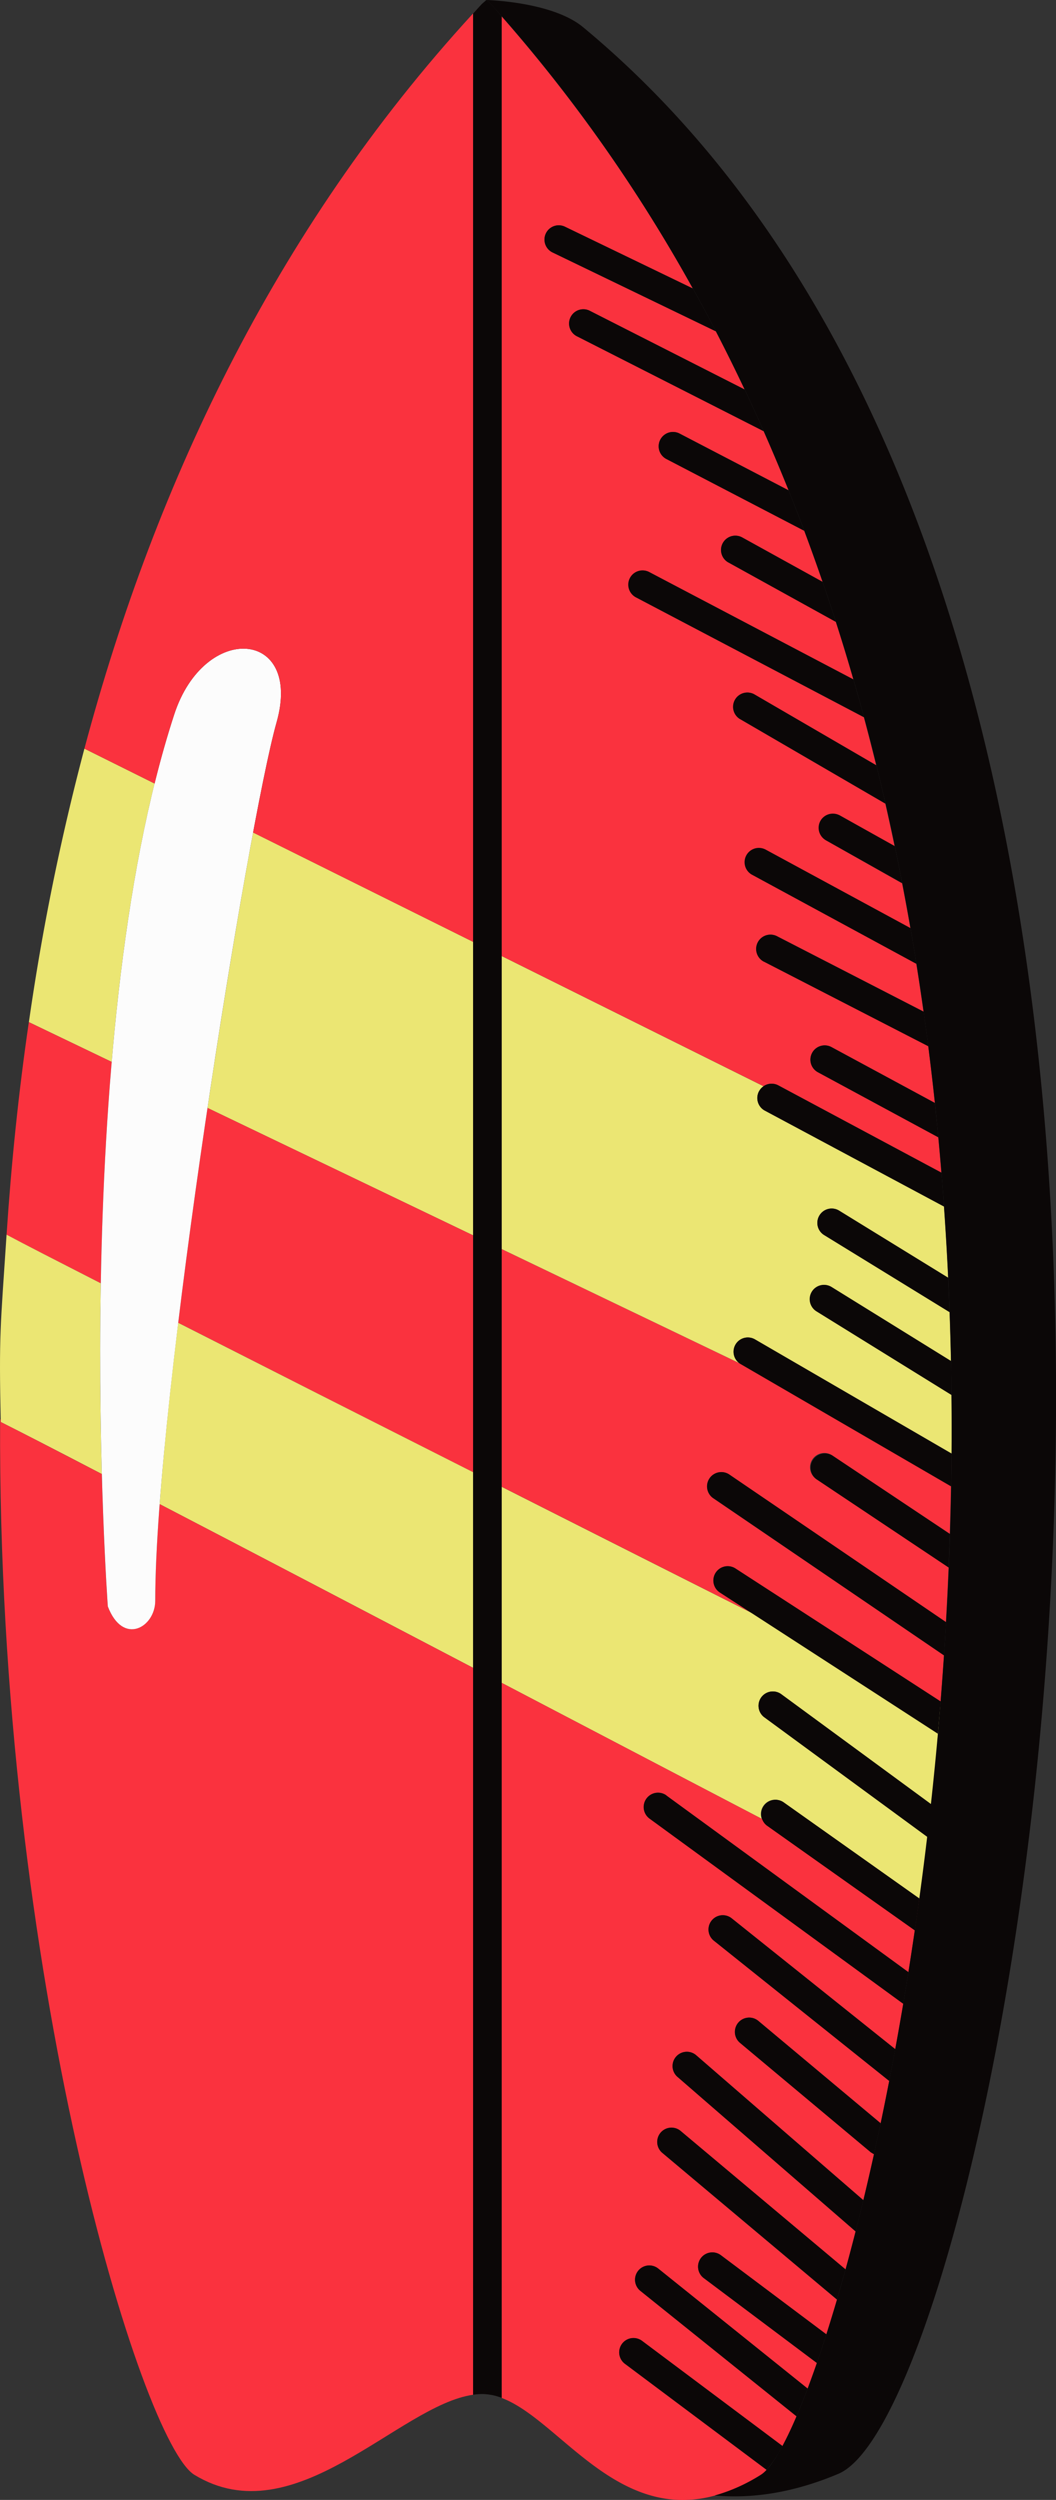 <svg xmlns="http://www.w3.org/2000/svg" width="456.48" height="1080" viewBox="0 0 456.48 1080"><rect x="0" y="0" width="456.48" height="1080" fill="#333333" stroke="none"/><g id="Layer_2" data-name="Layer 2"><g id="Surfing05_551959948"><g id="Surfing05_551959948-2" data-name="Surfing05_551959948"><path d="M337.73 731.92l65.42 48c.93-10.95 1.66-22.82 3.25-42.5-4.61-1.89-94.92-47.3-189.56-95.12V727c40.79 21.33 80.48 42.09 112.44 58.75a6.18 6.18.0 0 1 9.38-7.13l58.72 41.59-.09.73.57.29c1.81-11.18 3-19.57 3.84-27.05l-71.27-52.27a6.17 6.17.0 1 1 7.3-10z" fill="#ebe673"/><path d="M360 628.93l50.57 33.72c.3-9.85.55-19.77.66-29.76L216.84 539.61V642.28c38.32 19.36 75.93 38.33 107.43 54.18L311.2 688a6.17 6.17.0 0 1 6.72-10.36l88.67 57.43q.78-9.85 1.45-19.92l-99.55-67.78a6.18 6.18.0 1 1 6.94-10.22l93.46 63.64q.67-11.74 1.17-23.66L353.19 639.2A6.17 6.17.0 1 1 360 628.93z" fill="#fa323e"/><path d="M411.28 602.63 352.93 566.5a6.18 6.18.0 0 1 6.5-10.51l51.64 32q-.22-10.51-.61-21.13l-54.18-33.28A6.17 6.17.0 0 1 362.72 523L409.84 552c-.47-10.21-1.09-20.47-1.8-30.76l-77.41-41.41a6.16 6.16.0 0 1-2.53-8.35l2-2.19L216.84 413v126.6L319.59 588.9a6.16 6.16.0 0 1 6.76-10.27l85 49.33C411.37 619.57 411.38 611.13 411.28 602.63z" fill="#ebe673"/><path d="M405.58 491.31l-52-28.09a6.17 6.17.0 0 1 5.86-10.87l44.68 24.12c-.88-8.15-1.83-16.34-2.87-24.52l-71-36.51a6.17 6.17.0 1 1 5.65-11L399.2 437c-1-6.89-2-13.78-3.12-20.67l-71.15-38.56A6.18 6.18.0 0 1 330.82 367l62.71 34q-1.69-9.68-3.57-19.38L357 363A6.18 6.18.0 0 1 363 352.26l23.7 13.31c-1.27-6.13-2.62-12.27-4-18.4l-62.9-36.57A6.18 6.18.0 0 1 326 299.92l52.74 30.69q-2.55-10.41-5.32-20.75L275 258.11a6.17 6.17.0 1 1 5.75-10.92l88.12 46.31q-3.58-12.5-7.58-24.88L314.88 243a6.17 6.17.0 1 1 6-10.81l34.69 19.18q-3.82-11.1-7.93-22.08l-59.55-31a6.17 6.17.0 1 1 5.69-11l47.11 24.52Q335.7 199 330.09 186.28l-80.55-40.92a6.17 6.17.0 1 1 5.58-11l66.73 33.89q-6-12.66-12.42-25.11l-70.58-34.07a6.17 6.17.0 1 1 5.37-11.12l55.22 26.66A669.06 669.06.0 0 0 216.84 7.08V413l113.24 56.26a6.1 6.1.0 0 1 6.37-.37l70.47 37.69C406.51 501.52 406.06 496.41 405.58 491.31z" fill="#fa323e"/><path d="M208.49 1034.26l-2.36.12z" fill="#fa323e"/><path d="M208.49 1034.26l2.56.18z" fill="#fa323e"/><path d="M216.55 1035.8l-1.83-.6z" fill="#fa323e"/><path d="M288.06 775.68 392.68 852q2.42-15.18 4.61-31.06c-15.6-7.73-95.68-49.62-180.45-93.94v308.94c28.32 10.56 56.77 67.53 112.07 33.23a13.13 13.13.0 0 0 2.46-2.16l-61.23-45.8a6.18 6.18.0 0 1 7.41-9.9l60.68 45.41c1.92-3.59 4-7.87 6.08-12.83l-67.5-54.19a6.17 6.17.0 1 1 7.74-9.62l64.57 51.84c1.3-3.48 2.63-7.16 4-11.07l-48.9-36.67a6.17 6.17.0 1 1 7.42-9.87l45.58 34.18c1.51-4.76 3.06-9.77 4.6-15l-75.4-63.29a6.17 6.17.0 1 1 7.93-9.45l71.16 59.7q2.17-7.9 4.34-16.43L293 897.33a6.18 6.18.0 1 1 8.09-9.34l72.14 62.53q2.31-9.62 4.58-19.86l-1.36-.84-56.62-47.35a6.18 6.18.0 0 1 7.94-9.47l52.94 44.29c1.25-5.95 2.47-12.07 3.69-18.3l-75.89-60.66a6.18 6.18.0 0 1 7.72-9.65L387 885.27c1.2-6.42 2.36-13 3.49-19.66l-109.66-80a6.17 6.17.0 1 1 7.28-10z" fill="#fa323e"/><path d="M213.56 1034.92l-1.58-.32z" fill="#fa323e"/><path d="M252 11.7C238.63.65 210.24.0 210.24.0l1.91 1.71C544.07 370.37 370.56 1043.3 328.91 1069.14a75 75 0 0 1-20 8.95c15.92 1.41 33.63-1 53.48-9.36C434.93 1038.36 577 280.85 252 11.7z" fill="#0b0707"/><path d="M66.83 338.5 36.49 323.42a1029.63 1029.63.0 0 0-24 118.16L48.3 458.77C51.82 417.34 57.64 375.64 66.83 338.5z" fill="#ebe673"/><path d="M109.4 359.64c-5.93 31.72-13 74.23-19.71 119L204.5 533.69V406.88z" fill="#ebe673"/><path d="M48.3 458.77 12.47 441.58l.07-.51h0C8 472 4.86 502.91 2.84 533.45c7.52 3.94 21.85 11.3 40.73 20.95C44.1 524.31 45.49 491.62 48.3 458.77z" fill="#fa323e"/><path d="M89.69 478.63c-4.59 30.81-9 62.68-12.66 92.82 36.78 18.7 82.21 41.71 127.47 64.59V533.69z" fill="#fa323e"/><path d="M43.57 554.4c-18.89-9.65-33.23-17-40.73-21C.21 573.25-.5 576.32.33 614.33c8.19 4.11 23.59 12 43.69 22.48C43.38 613.89 43 585.54 43.57 554.4z" fill="#ebe673"/><path d="M77 571.45c-3.47 28.45-6.28 55.34-8 78.34 38.49 20 87.25 45.51 135.49 70.73V636C159.24 613.16 113.81 590.15 77 571.45z" fill="#ebe673"/><path d="M69 649.79c-1.22 16.09-1.9 30.27-1.9 41.7s-14 19.68-20.5 2.47c0 0-1.62-22.25-2.59-57.15C23.92 626.38 8.52 618.44.33 614.33v-1.09h-.28C-1.16 854 61.41 1055.38 84 1069.14c43.46 26.51 88.41-30.09 120.55-34.58v-314C156.26 695.3 107.5 669.81 69 649.79z" fill="#fa323e"/><path d="M46.61 694S28.94 450.65 75.3 308.69C88.42 268.51 130.86 272 119.57 312c-12.31 43.44-52.46 291.89-52.46 379.52C67.11 703 53.16 711.17 46.61 694z" fill="#fcfcfc"/><path d="M36.49 323.42 66.83 338.5c2.56-10.32 5.37-20.31 8.47-29.81C88.42 268.51 130.86 272 119.57 312c-2.46 8.67-6 25.55-10.17 47.67l95.1 47.24V5.86c1.26-1.38 2.51-2.77 3.8-4.15C121.24 94.88 67.51 207.16 36.49 323.42z" fill="#fa323e"/><path d="M204.5 1034.56a27 27 0 0 1 4-.3 23.72 23.72.0 0 1 8.35 1.65V7c-1.55-1.77-3.09-3.55-4.69-5.31L210.24.0 208.3 1.71c-1.29 1.38-2.54 2.77-3.8 4.15z" fill="#0b0707"/><path d="M338.24 1056.7l-60.69-45.42a6.18 6.18.0 0 0-7.41 9.9L331.39 1067A51.89 51.89.0 0 0 338.24 1056.7z" fill="#0b0707"/><path d="M349.12 1031.89l-64.57-51.84a6.17 6.17.0 1 0-7.74 9.62l67.51 54.2Q346.65 1038.41 349.12 1031.89z" fill="#0b0707"/><path d="M357.21 1008.46l-45.58-34.18a6.17 6.17.0 1 0-7.42 9.87l48.9 36.68C354.46 1016.91 355.83 1012.8 357.21 1008.46z" fill="#0b0707"/><path d="M365.51 980.41l-71.17-59.72a6.17 6.17.0 1 0-7.93 9.45l75.4 63.29C363 989.23 364.26 984.9 365.51 980.41z" fill="#0b0707"/><path d="M373.21 950.53 301.05 888a6.18 6.18.0 1 0-8.09 9.34L369.86 964C371 959.6 372.09 955.13 373.21 950.53z" fill="#0b0707"/><path d="M327.73 873a6.18 6.18.0 0 0-7.94 9.47l56.62 47.35 1.38.85c1-4.37 1.94-8.84 2.88-13.38z" fill="#0b0707"/><path d="M387 885.28l-70.79-56.6a6.18 6.18.0 0 0-7.72 9.65L384.38 899C385.25 894.51 386.13 889.92 387 885.28z" fill="#0b0707"/><path d="M392.68 852 288.06 775.68a6.17 6.17.0 1 0-7.28 10l109.67 80Q391.59 858.87 392.68 852z" fill="#0b0707"/><path d="M338.66 778.59a6.18 6.18.0 0 0-7.14 10.08l63.92 45.26c.67-4.53 1.32-9.14 1.94-13.75z" fill="#0b0707"/><path d="M337.73 731.92a6.17 6.17.0 1 0-7.3 10l71.62 52.51c.55-4.66 1.09-9.38 1.62-14.12z" fill="#0b0707"/><path d="M311.2 688l94.22 61q.61-6.93 1.2-13.95l-88.7-57.46A6.17 6.17.0 0 0 311.2 688z" fill="#0b0707"/><path d="M409 700.82l-93.54-63.68a6.18 6.18.0 1 0-6.94 10.22l99.57 67.8C408.38 710.41 408.67 705.62 409 700.82z" fill="#0b0707"/><path d="M360 628.93a6.17 6.17.0 1 0-6.85 10.27l56.93 38q.3-7.21.55-14.49z" fill="#0b0707"/><path d="M326.35 578.63a6.17 6.17.0 1 0-6.2 10.67l91 52.86q.13-7 .19-14.17z" fill="#0b0707"/><path d="M350.93 558a6.16 6.16.0 0 0 2 8.5l58.39 36.14c0-4.86-.12-9.75-.21-14.65l-51.68-32A6.18 6.18.0 0 0 350.93 558z" fill="#0b0707"/><path d="M354.25 525.07a6.13 6.13.0 0 0 2 8.48l54.23 33.31c-.17-5-.39-9.91-.63-14.87l-47.16-29A6.14 6.14.0 0 0 354.25 525.07z" fill="#0b0707"/><path d="M330.63 479.79l77.45 41.44c-.34-4.86-.69-9.72-1.11-14.6L336.45 468.9a6.17 6.17.0 0 0-5.82 10.89z" fill="#0b0707"/><path d="M351.05 454.86a6.18 6.18.0 0 0 2.49 8.36l52.08 28.13c-.45-5-1-9.89-1.5-14.85L359.4 452.35A6.17 6.17.0 0 0 351.05 454.86z" fill="#0b0707"/><path d="M330.2 415.44 401.28 452c-.64-5-1.32-9.94-2-14.92l-63.42-32.61a6.17 6.17.0 1 0-5.65 11z" fill="#0b0707"/><path d="M324.93 377.81l71.23 38.6c-.81-5.15-1.69-10.29-2.58-15.45l-62.76-34a6.18 6.18.0 0 0-5.89 10.86z" fill="#0b0707"/><path d="M354.63 354.64A6.18 6.18.0 0 0 357 363l33 18.54c-1-5.32-2.1-10.65-3.2-16L363 352.26A6.19 6.19.0 0 0 354.63 354.64z" fill="#0b0707"/><path d="M319.83 310.6l62.95 36.61c-1.26-5.53-2.55-11-3.92-16.56L326 299.92a6.18 6.18.0 0 0-6.21 10.68z" fill="#0b0707"/><path d="M368.91 293.53l-88.17-46.34A6.17 6.17.0 1 0 275 258.11l98.52 51.77C372 304.42 370.49 299 368.91 293.53z" fill="#0b0707"/><path d="M314.88 243l46.46 25.68q-2.79-8.67-5.75-17.3l-34.74-19.19a6.17 6.17.0 1 0-6 10.81z" fill="#0b0707"/><path d="M340.9 211.85l-47.15-24.54a6.17 6.17.0 1 0-5.69 11l59.59 31C345.47 223.46 343.21 217.63 340.9 211.85z" fill="#0b0707"/><path d="M321.9 168.27l-66.78-33.92a6.17 6.17.0 1 0-5.58 11l80.6 40.95Q326.14 177.24 321.9 168.27z" fill="#0b0707"/><path d="M299.51 124.64l-55.29-26.7a6.17 6.17.0 1 0-5.37 11.12l70.63 34.1Q304.62 133.82 299.51 124.64z" fill="#0b0707"/><path d="M338.66 778.59a6.18 6.18.0 0 0-7.14 10.08l63.92 45.26c.67-4.53 1.32-9.14 1.94-13.75z" fill="#0b0707"/></g></g></g></svg>